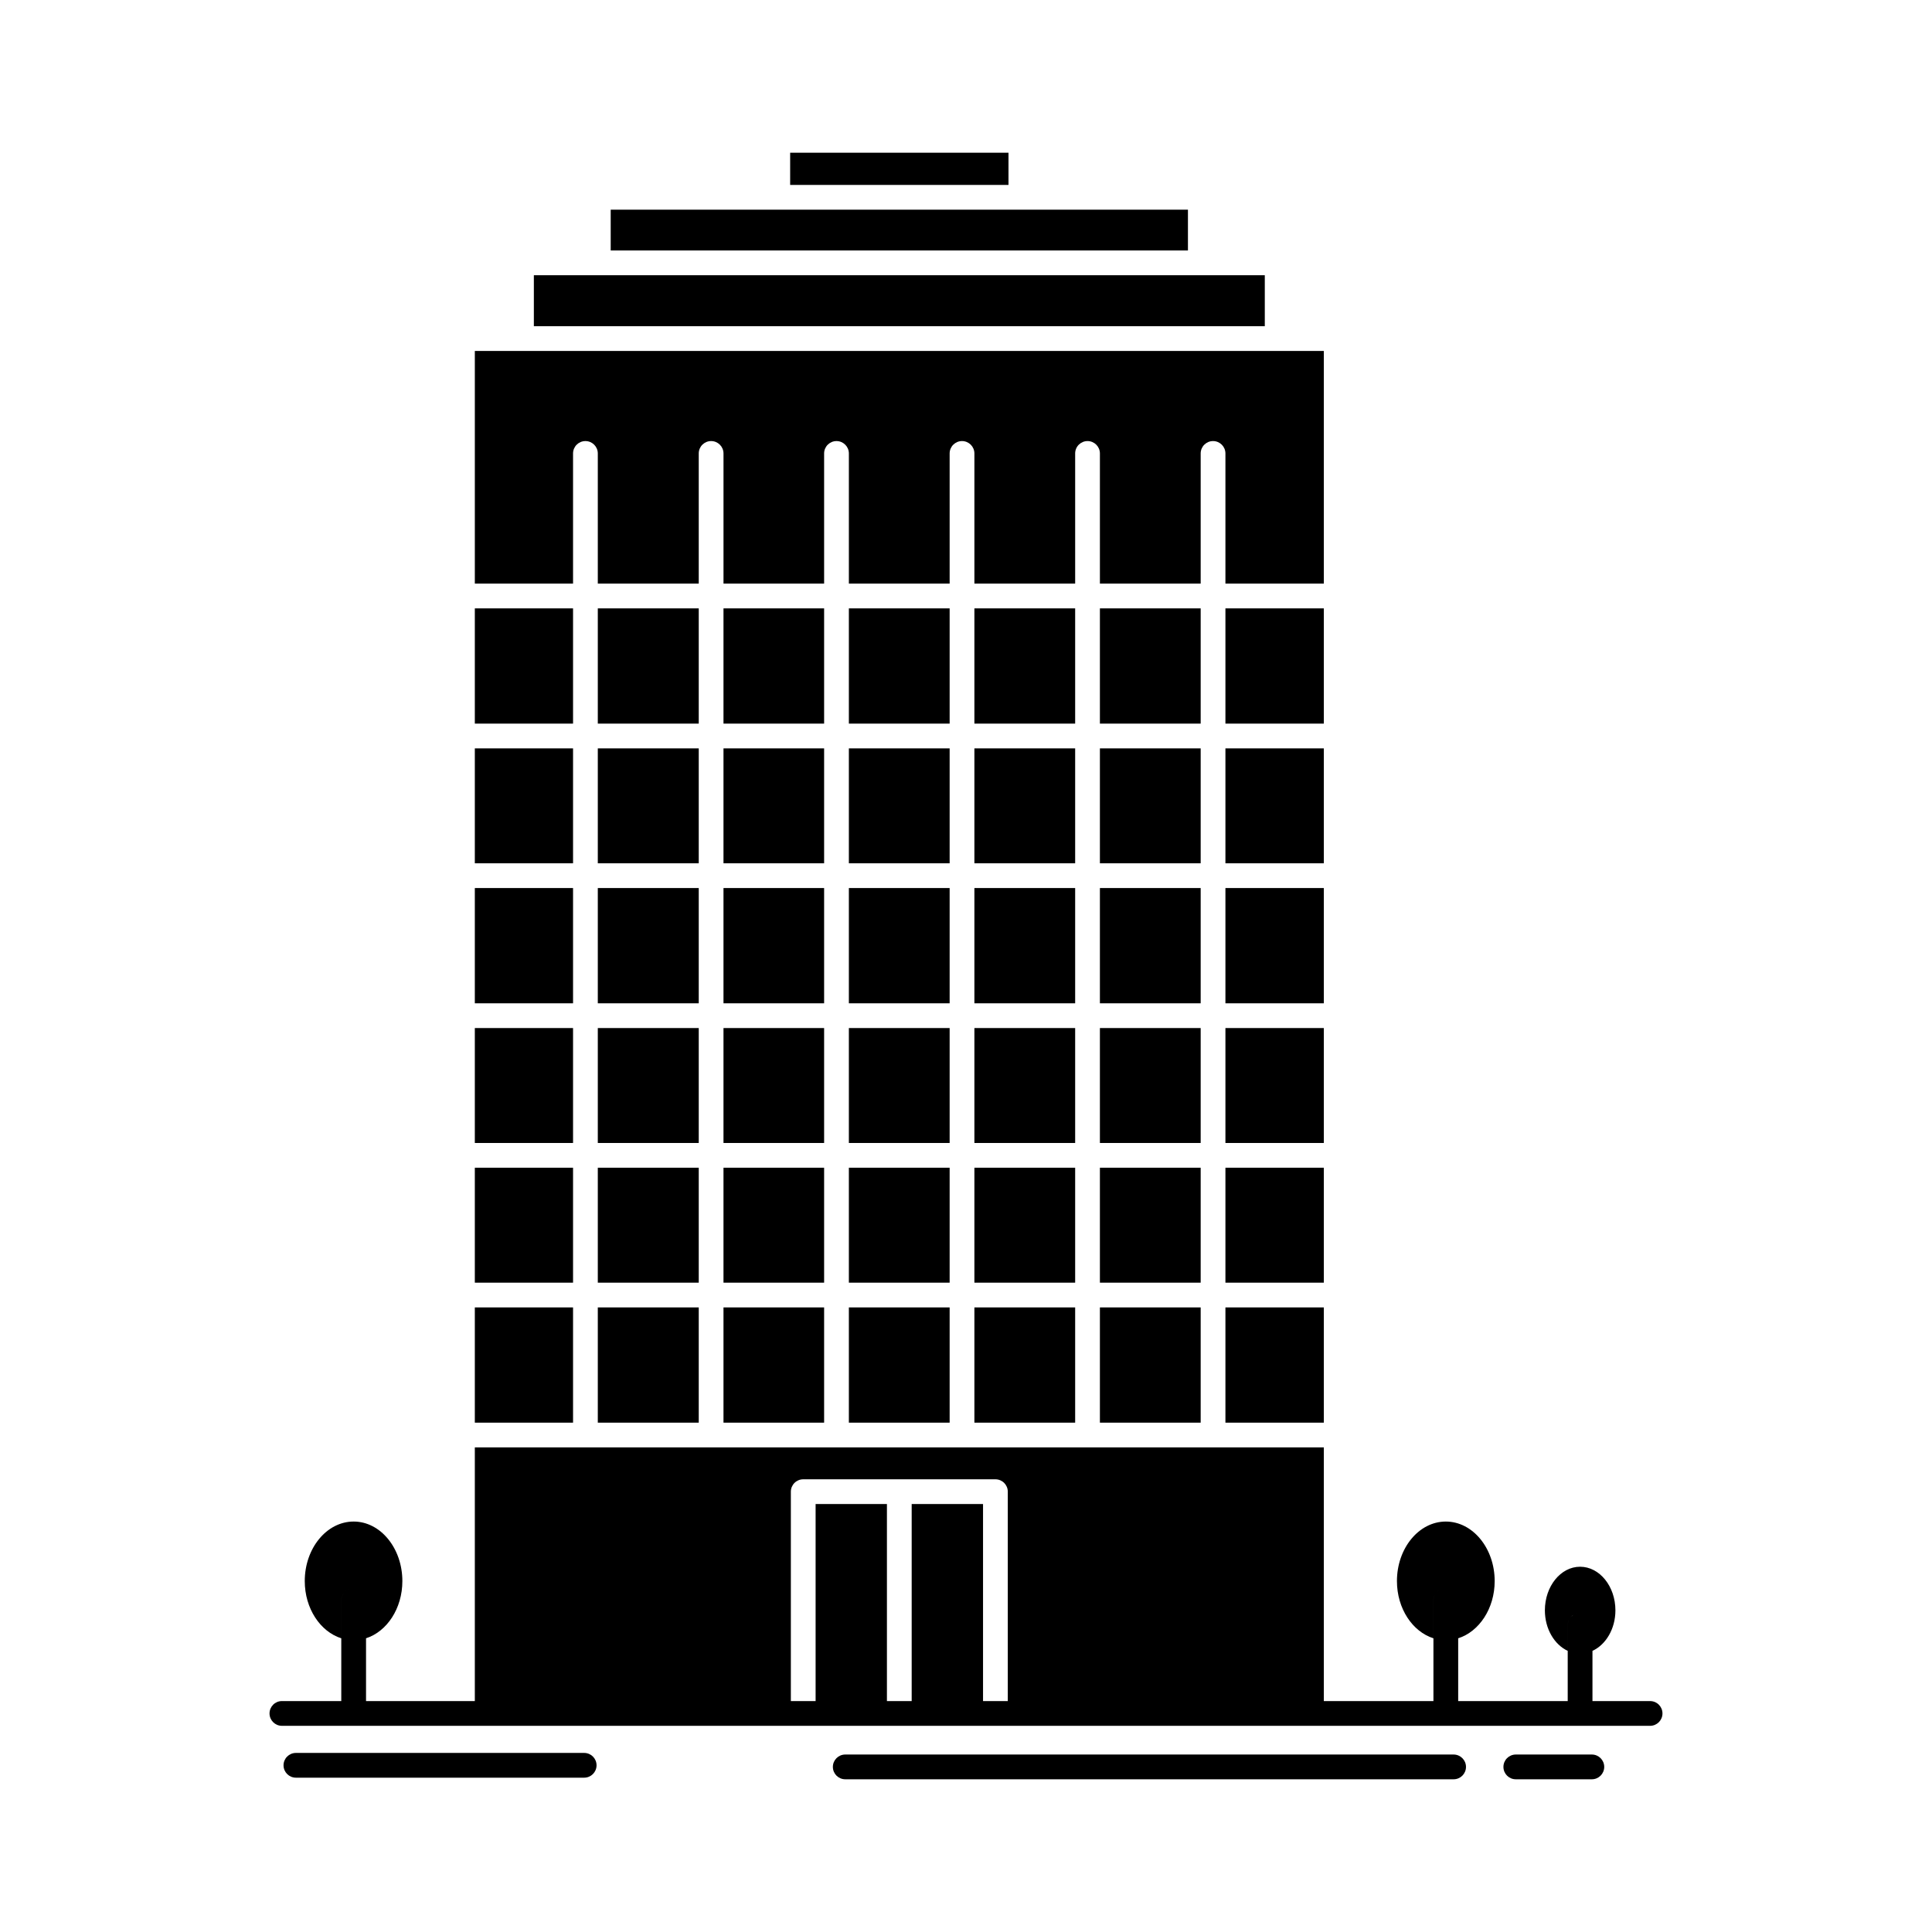 <?xml version="1.0" ?><!DOCTYPE svg  PUBLIC '-//W3C//DTD SVG 1.1//EN'  'http://www.w3.org/Graphics/SVG/1.1/DTD/svg11.dtd'><svg height="512px" style="enable-background:new 0 0 512 512;" version="1.1" viewBox="0 0 512 512" width="512px" xml:space="preserve" xmlns="http://www.w3.org/2000/svg" xmlns:xlink="http://www.w3.org/1999/xlink"><g id="A_-_168_x2C__building_x2C__office_x2C__tower_x2C__space"><g><rect height="30.456" width="26.75" x="158.424" y="309.462"/><rect height="30.541" width="26.75" x="158.424" y="346.478"/><rect height="30.456" width="26.667" x="191.733" y="198.326"/><rect height="30.541" width="26.75" x="158.424" y="161.225"/><rect height="30.456" width="26.75" x="158.424" y="198.326"/><rect height="30.543" width="26.75" x="158.424" y="235.341"/><rect height="30.459" width="26.75" x="158.424" y="272.443"/><rect height="30.541" width="26.705" x="224.959" y="161.225"/><rect height="30.456" width="26.705" x="224.959" y="198.326"/><rect height="30.456" width="26.667" x="191.733" y="309.462"/><rect height="30.541" width="26.667" x="191.733" y="161.225"/><rect height="30.543" width="26.667" x="191.733" y="235.341"/><rect height="30.459" width="26.667" x="191.733" y="272.443"/><rect height="30.541" width="26.667" x="191.733" y="346.478"/><rect height="30.541" width="26.03" x="125.834" y="161.225"/><rect height="30.456" width="26.03" x="125.834" y="198.326"/><rect height="30.543" width="26.03" x="125.834" y="235.341"/><polygon points="314.818,55.567 270.541,55.567 206.12,55.567 161.842,55.567 161.842,66.379 314.818,66.379   "/><rect height="8.535" width="57.861" x="209.399" y="40.473"/><rect height="30.456" width="26.03" x="125.834" y="309.462"/><rect height="30.541" width="26.03" x="125.834" y="346.478"/><rect height="30.459" width="26.03" x="125.834" y="272.443"/><polygon points="335.183,72.938 318.098,72.938 158.562,72.938 141.478,72.938 141.478,86.447 335.183,86.447   "/><rect height="30.456" width="26.075" x="324.75" y="309.462"/><rect height="30.459" width="26.075" x="324.75" y="272.443"/><rect height="30.541" width="26.075" x="324.75" y="346.478"/><rect height="30.456" width="26.704" x="291.486" y="309.462"/><rect height="30.543" width="26.075" x="324.75" y="235.341"/><rect height="30.541" width="26.704" x="291.486" y="346.478"/><path d="M151.864,120.168c0-1.811,1.468-3.28,3.28-3.28c1.811,0,3.28,1.469,3.28,3.28v34.497h26.75v-34.497    c0-1.811,1.468-3.28,3.28-3.28c1.811,0,3.28,1.469,3.28,3.28v34.497H218.4v-34.497c0-1.811,1.468-3.28,3.28-3.28    c1.811,0,3.28,1.469,3.28,3.28v34.497h26.705v-34.497c0-1.811,1.468-3.28,3.28-3.28c1.811,0,3.28,1.469,3.28,3.28v34.497h26.704    v-34.497c0-1.811,1.467-3.28,3.279-3.28s3.279,1.469,3.279,3.28v34.497h26.704v-34.497c0-1.811,1.468-3.28,3.28-3.28    c1.812,0,3.279,1.469,3.279,3.28v34.497h26.075V93.007h-12.362H138.198h-12.364v61.659h26.03V120.168z"/><rect height="30.456" width="26.075" x="324.75" y="198.326"/><rect height="30.541" width="26.075" x="324.75" y="161.225"/><rect height="30.459" width="26.704" x="291.486" y="272.443"/><rect height="30.456" width="26.705" x="224.959" y="309.462"/><rect height="30.541" width="26.705" x="224.959" y="346.478"/><rect height="30.456" width="26.704" x="258.224" y="198.326"/><rect height="30.541" width="26.704" x="258.224" y="161.225"/><rect height="30.543" width="26.704" x="258.224" y="235.341"/><rect height="30.459" width="26.705" x="224.959" y="272.443"/><rect height="30.543" width="26.705" x="224.959" y="235.341"/><rect height="30.459" width="26.704" x="258.224" y="272.443"/><rect height="30.541" width="26.704" x="291.486" y="161.225"/><rect height="30.543" width="26.704" x="291.486" y="235.341"/><rect height="30.456" width="26.704" x="291.486" y="198.326"/><rect height="30.456" width="26.704" x="258.224" y="309.462"/><rect height="30.541" width="26.704" x="258.224" y="346.478"/><path d="M437.291,450.803H422.02v-13.309c3.547-1.635,6.082-5.822,6.082-10.732c0-6.375-4.201-11.561-9.365-11.561    c-5.143,0-9.327,5.186-9.327,11.561c0,4.905,2.521,9.09,6.048,10.728v-6.766c0-1.812,1.469-3.28,3.279-3.28    c0.001,0,0.001,0,0.002,0c-1.811,0.001-3.278,1.47-3.278,3.28v20.079h-29.026v-16.638c5.555-1.768,9.67-7.886,9.67-15.161    c0-8.699-5.812-15.777-12.954-15.777c-7.139,0-12.948,7.078-12.948,15.777c0,7.276,4.115,13.395,9.668,15.161v-10.019    c0-1.811,1.469-3.279,3.28-3.279c0,0,0.001,0,0.002,0c-1.812,0-3.278,1.469-3.278,3.279v26.656h-29.048v-67.224H125.834v67.224    h-28.83v-16.641c5.531-1.773,9.627-7.887,9.627-15.158c0-8.699-5.792-15.777-12.91-15.777c-7.143,0-12.955,7.078-12.955,15.777    c0,7.277,4.118,13.396,9.675,15.162v-10.02c0-1.811,1.469-3.279,3.28-3.279h0.001c-1.81,0-3.278,1.469-3.278,3.279v26.656H74.708    c-1.811,0-3.28,1.469-3.28,3.279c0,1.812,1.469,3.28,3.28,3.28h362.583c1.812,0,3.28-1.469,3.28-3.28    C440.571,452.271,439.103,450.803,437.291,450.803z M260.516,450.803v-52.215h-18.91v52.215h-6.56v-52.215h-18.901v52.215h-6.56    v-55.495c0-1.811,1.468-3.279,3.28-3.279h25.461h25.469c1.813,0,3.28,1.469,3.28,3.279v55.495H260.516z"/><path d="M385.223,464.968H223.999c-1.811,0-3.28,1.469-3.28,3.28c0,1.811,1.469,3.279,3.28,3.279h161.224    c1.812,0,3.279-1.469,3.279-3.279C388.502,466.437,387.034,464.968,385.223,464.968z"/><path d="M421.857,464.968h-20.154c-1.811,0-3.279,1.469-3.279,3.28c0,1.811,1.469,3.279,3.279,3.279h20.154    c1.812,0,3.28-1.469,3.28-3.279C425.138,466.437,423.669,464.968,421.857,464.968z"/><path d="M154.811,464.544H78.419c-1.812,0-3.28,1.469-3.28,3.28c0,1.811,1.468,3.279,3.28,3.279h76.392    c1.811,0,3.28-1.469,3.28-3.279C158.091,466.013,156.622,464.544,154.811,464.544z"/></g></g><g id="Layer_1"/></svg>
